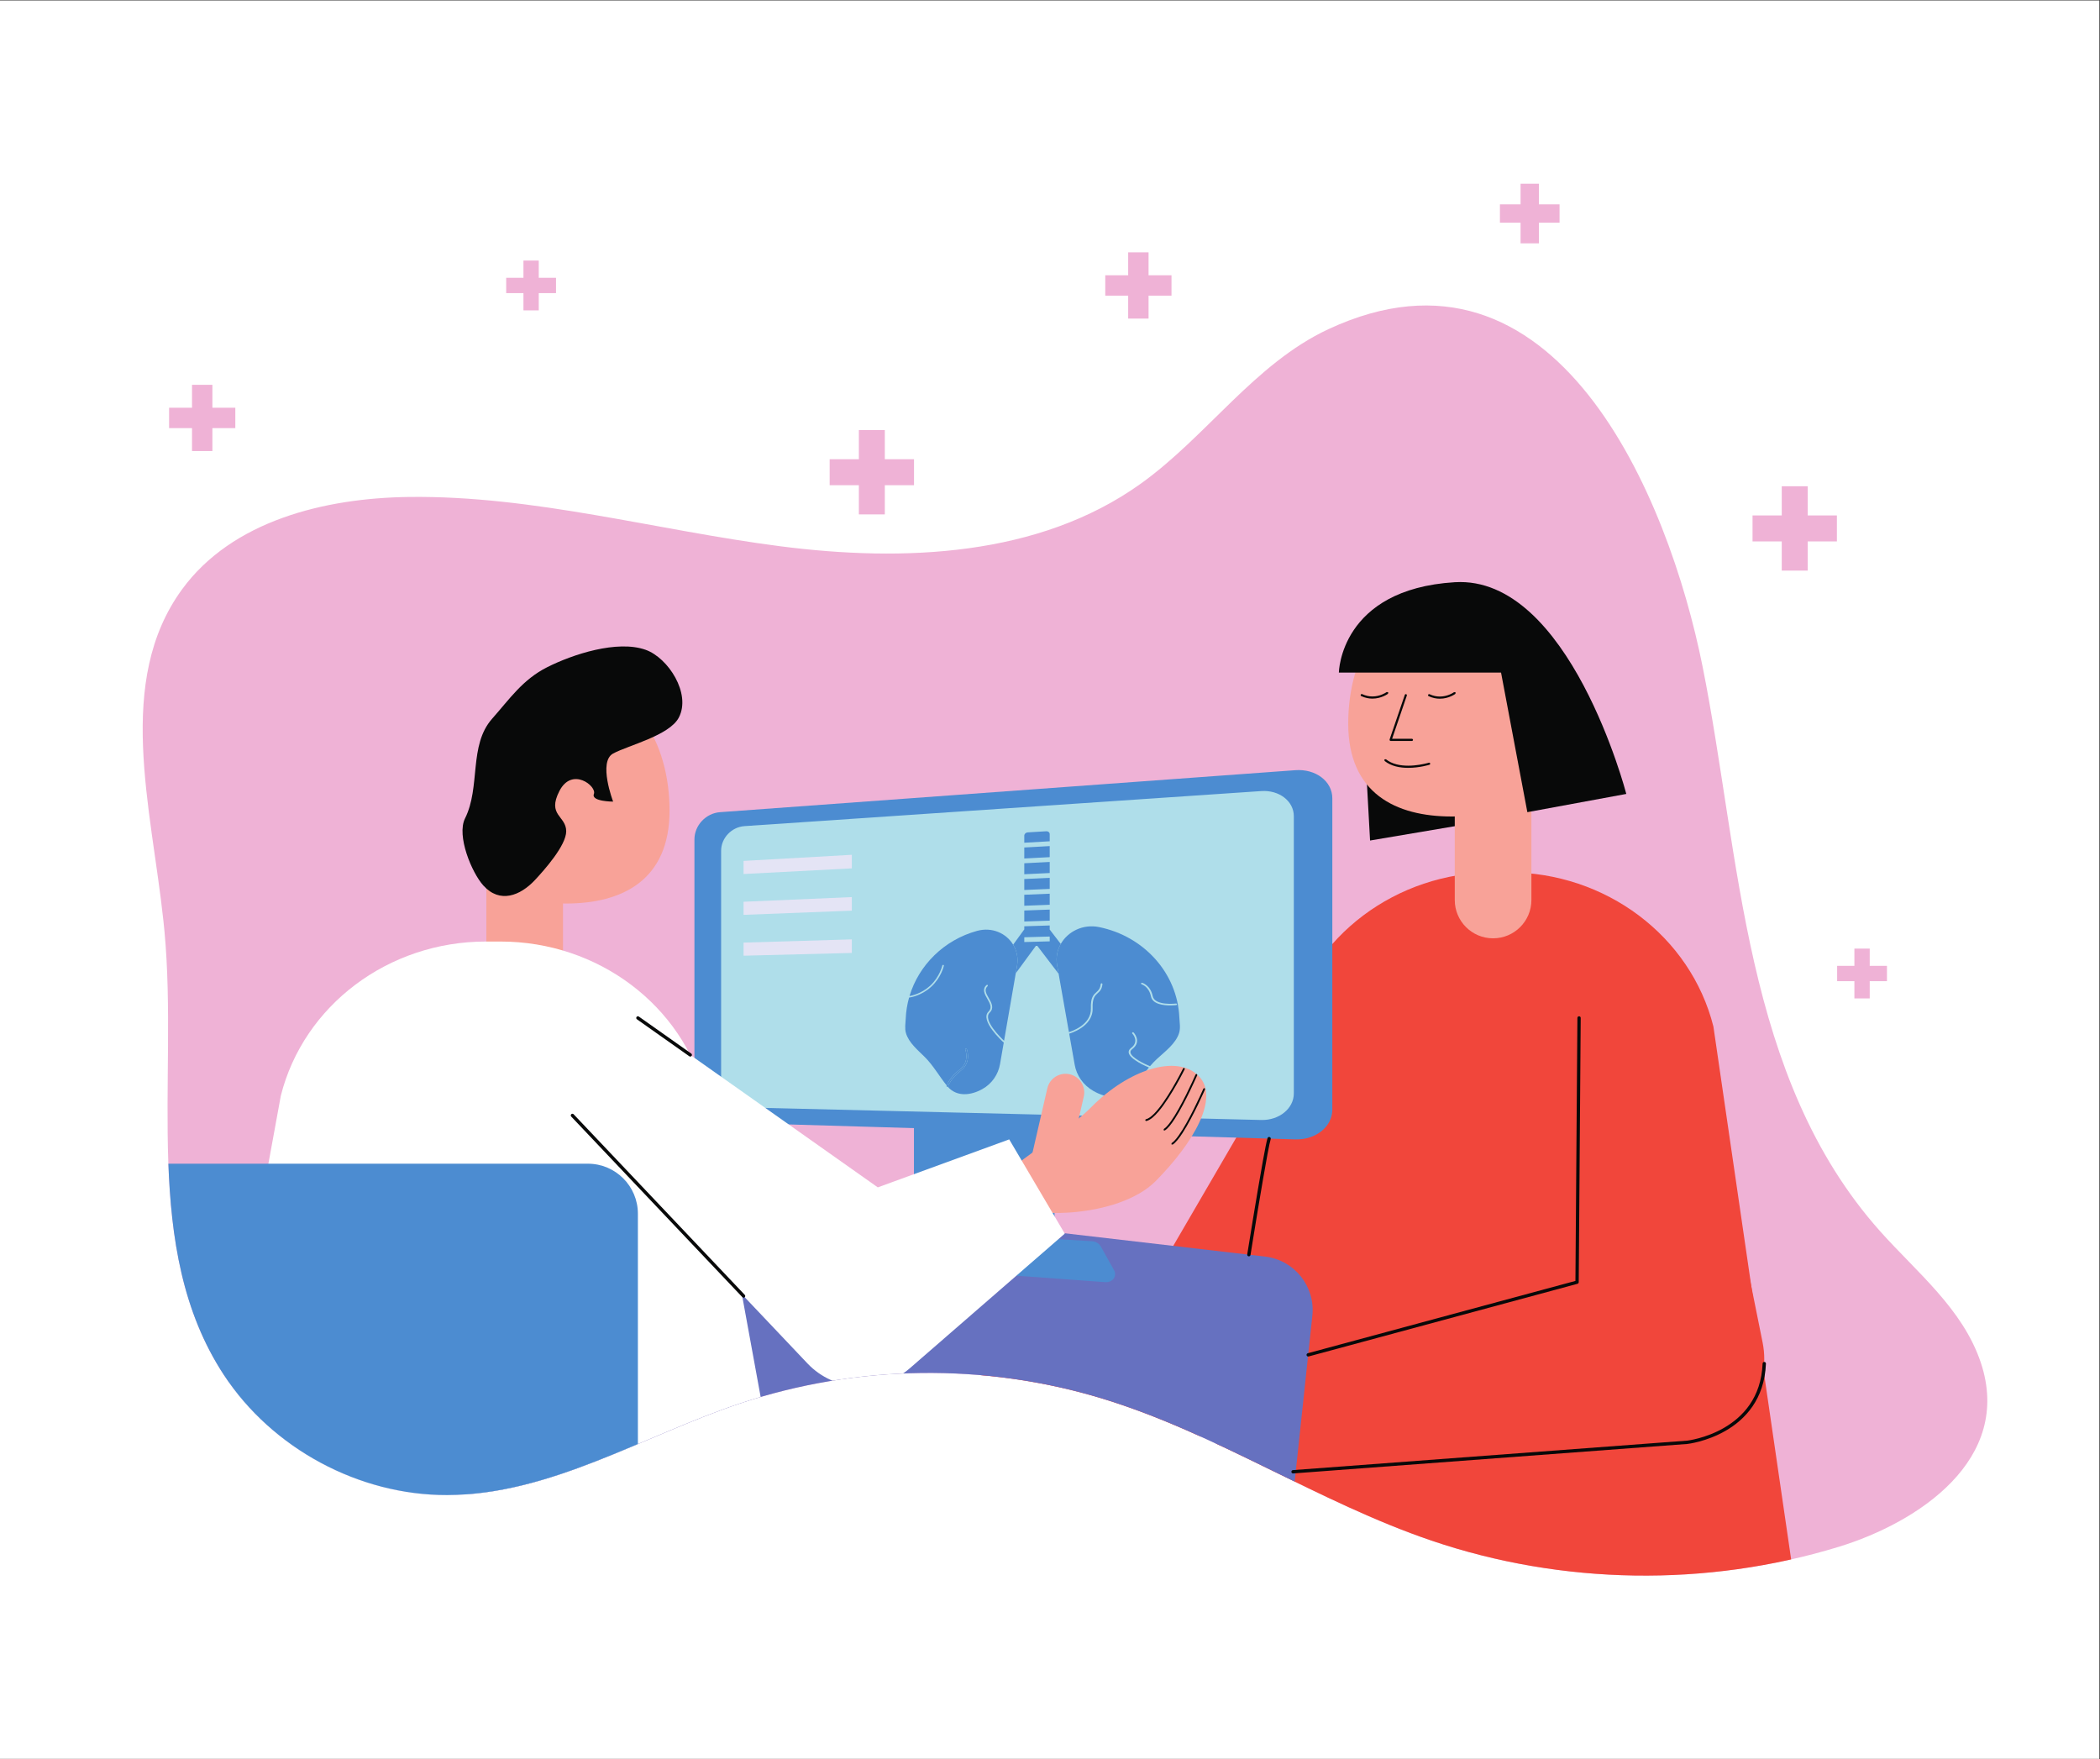 <?xml version="1.0" encoding="UTF-8" standalone="no"?>
<svg
   xmlns:dc="http://purl.org/dc/elements/1.1/"
   xmlns:cc="http://creativecommons.org/ns#"
   xmlns:rdf="http://www.w3.org/1999/02/22-rdf-syntax-ns#"
   xmlns:svg="http://www.w3.org/2000/svg"
   xmlns="http://www.w3.org/2000/svg"
   xmlns:sodipodi="http://sodipodi.sourceforge.net/DTD/sodipodi-0.dtd"
   xmlns:inkscape="http://www.inkscape.org/namespaces/inkscape"
   version="1.1"
   id="svg2"
   xml:space="preserve"
   width="3090.667"
   height="2589.333"
   viewBox="0 0 3090.667 2589.333"
   sodipodi:docname="2390_SkVNQSBGQU1PIDEwMzYtMjU.eps"><rect x="0" y="0" width="3090.667" height="2589.333" fill="#333333" stroke="none"/><defs
     id="defs6"><clipPath
       clipPathUnits="userSpaceOnUse"
       id="clipPath24"><path
         d="m 1804.24,9258.4 c -134.54,1258.4 -534.33,2646.1 206.18,3660 552.05,755.8 1570.7,1008.3 2506.52,1019.8 1378.74,17 2727.37,-367.6 4094.9,-544 1367.53,-176.4 2857.36,-113.5 3979.46,687.9 732.2,523 1260.2,1328.7 2075.8,1708.6 2511.9,1169.7 3756.5,-1856.9 4130.1,-3721.2 423.2,-2111.76 448.6,-4541.6 1960.2,-6237.6 C 21160.9,5379.2 21672,4974 21870,4380.3 22226.4,3311.7 21181.4,2616.6 20300.5,2346.9 18843.9,1900.9 17247.3,1925.3 15805,2415.5 14556.6,2839.8 13437.6,3596 12176.8,3981.8 10877.9,4379.3 9455.17,4360.5 8167.24,3929 7090.84,3568.3 6072.34,2921.9 4937.16,2918.5 c -972.7,-3 -1931.92,513 -2465.56,1326.3 -916.85,1397.2 -499.89,3236.1 -655.92,4899.9 -3.54,37.8 -7.36,75.7 -11.44,113.7 z"
         id="path22" /></clipPath></defs><sodipodi:namedview
     pagecolor="#ffffff"
     bordercolor="#666666"
     borderopacity="1"
     objecttolerance="10"
     gridtolerance="10"
     guidetolerance="10"
     inkscape:pageopacity="0"
     inkscape:pageshadow="2"
     inkscape:window-width="640"
     inkscape:window-height="480"
     id="namedview4" /><g
     id="g10"
     inkscape:groupmode="layer"
     inkscape:label="ink_ext_XXXXXX"
     transform="matrix(1.333,0,0,-1.333,0,2589.333)"><g
       id="g12"
       transform="scale(0.1)"><path
         d="M 23178.9,19420 H 0.004 V 5.801 H 23178.9 V 19420"
         style="fill:#ffffff;fill-opacity:1;fill-rule:nonzero;stroke:none"
         id="path14" /><path
         d="m 1804.24,9258.4 c -134.54,1258.4 -534.33,2646.1 206.18,3660 552.05,755.8 1570.7,1008.3 2506.52,1019.8 1378.74,17 2727.37,-367.6 4094.9,-544 1367.53,-176.4 2857.36,-113.5 3979.46,687.9 732.2,523 1260.2,1328.7 2075.8,1708.6 2511.9,1169.7 3756.5,-1856.9 4130.1,-3721.2 423.2,-2111.76 448.6,-4541.6 1960.2,-6237.6 C 21160.9,5379.2 21672,4974 21870,4380.3 22226.4,3311.7 21181.4,2616.6 20300.5,2346.9 18843.9,1900.9 17247.3,1925.3 15805,2415.5 14556.6,2839.8 13437.6,3596 12176.8,3981.8 10877.9,4379.3 9455.17,4360.5 8167.24,3929 7090.84,3568.3 6072.34,2921.9 4937.16,2918.5 c -972.7,-3 -1931.92,513 -2465.56,1326.3 -916.85,1397.2 -499.89,3236.1 -655.92,4899.9 -3.54,37.8 -7.36,75.7 -11.44,113.7"
         style="fill:#efb2d6;fill-opacity:1;fill-rule:nonzero;stroke:none"
         id="path16" /><g
         id="g18"><g
           id="g20"
           clip-path="url(#clipPath24)"><path
             d="m 15090.4,10804.1 36.3,-659.1 1322.9,223.6 -156.3,562.4 -1202.9,-126.9"
             style="fill:#080909;fill-opacity:1;fill-rule:nonzero;stroke:none"
             id="path26" /><path
             d="m 5792.92,8104.2 v 0 c -233.65,0 -423.07,189.5 -423.07,423.1 v 2261.1 h 846.14 V 8527.3 c 0,-233.6 -189.41,-423.1 -423.07,-423.1"
             style="fill:#f8a298;fill-opacity:1;fill-rule:nonzero;stroke:none"
             id="path28" /><path
             d="m 16028.2,8559.8 -1529.9,-4257.6 -6.6,-18.3 c -83.8,-233 -271.3,-402.6 -489.4,-475.3 L 10608.7,2699.7 10103.6,3797 13153,5653.9 l -496,-493.6 2276.3,3909.8 1094.9,-510.3"
             style="fill:#f1463b;fill-opacity:1;fill-rule:nonzero;stroke:none"
             id="path30" /><path
             d="m 13154.6,1937.6 h 6660.7 l -897.9,6154.3 c -252.1,998.3 -1187.8,1701.74 -2263.4,1701.74 h -162.5 c -1075.6,0 -2011.2,-703.44 -2263.4,-1701.74 L 13154.6,1937.6"
             style="fill:#f1463b;fill-opacity:1;fill-rule:nonzero;stroke:none"
             id="path32" /><path
             d="m 16485,9065.2 v 0 c 233.6,0 423,189.4 423,423.06 v 2261.04 h -846.1 V 9488.26 c 0,-233.66 189.4,-423.06 423.1,-423.06"
             style="fill:#f8a298;fill-opacity:1;fill-rule:nonzero;stroke:none"
             id="path34" /><path
             d="m 14885.5,11435.7 c 0,-770.4 526.1,-1025.5 1142.4,-1025.5 616.3,0 901.1,255.1 901.1,1025.5 0,770.3 -405.5,1394.9 -1021.7,1394.9 -616.3,0 -1021.8,-624.6 -1021.8,-1394.9"
             style="fill:#f8a298;fill-opacity:1;fill-rule:nonzero;stroke:none"
             id="path36" /><path
             d="m 16807.8,11449.2 c -47.8,-193.6 12.4,-375 134.5,-405.2 122.1,-30.1 259.8,102.3 307.6,295.9 47.9,193.6 -12.4,374.9 -134.5,405.1 -122.1,30.1 -259.8,-102.3 -307.6,-295.8"
             style="fill:#f8a298;fill-opacity:1;fill-rule:nonzero;stroke:none"
             id="path38" /><path
             d="m 15510.2,11753.1 -168.1,-493 1.6,-10.8 9.7,-5 h 235.3 c 6.5,0 11.9,5.4 11.9,11.9 0,6.6 -5.4,11.9 -11.9,11.9 H 15370 l 162.7,477.3 c 2.1,6.3 -1.2,13 -7.4,15.2 -6.2,2.1 -13,-1.2 -15.1,-7.5 v 0"
             style="fill:#080909;fill-opacity:1;fill-rule:nonzero;stroke:none"
             id="path40" /><path
             d="m 15775.3,11004.1 c 0,-0.1 -6.5,-2 -18.3,-5.1 -35.6,-9.3 -118.7,-27.8 -209.8,-27.8 -86,-0.1 -178.5,16.7 -245.4,71.1 l -16.7,-1.7 1.7,-16.8 c 73.7,-59.6 171.6,-76.4 260.4,-76.4 125.7,0 234.5,33.8 235.1,33.9 6.3,2 9.8,8.6 7.9,14.9 -2,6.3 -8.6,9.8 -14.9,7.8 v 0.1"
             style="fill:#080909;fill-opacity:1;fill-rule:nonzero;stroke:none"
             id="path42" /><path
             d="m 16054.7,11783.4 -2.7,-1.8 c -13.2,-9.2 -73.8,-47.1 -154.9,-47 -34.5,0 -72.8,6.8 -113.3,25.5 -6,2.8 -13.1,0.2 -15.8,-5.8 -2.8,-6 -0.2,-13.1 5.8,-15.8 43.7,-20.3 85.7,-27.8 123.3,-27.7 101.2,0.1 170.9,52.9 171.9,53.6 l 2.3,16.7 -16.6,2.3 v 0"
             style="fill:#080909;fill-opacity:1;fill-rule:nonzero;stroke:none"
             id="path44" /><path
             d="m 15310.4,11784.4 -2.6,-1.9 c -13.2,-9.1 -73.8,-47.1 -154.9,-47 -34.5,0 -72.8,6.8 -113.3,25.6 -6,2.7 -13.1,0.1 -15.8,-5.8 -2.8,-6 -0.2,-13.1 5.8,-15.9 43.7,-20.2 85.7,-27.7 123.3,-27.7 101.2,0.2 170.8,53 171.9,53.7 l 2.3,16.7 -16.6,2.3 h -0.1"
             style="fill:#080909;fill-opacity:1;fill-rule:nonzero;stroke:none"
             id="path46" /><path
             d="m 18635.6,8699.6 825.1,-4096.3 c 100.6,-499.6 -222.8,-986.1 -722.4,-1086.8 -36.1,-7.3 -72.2,-12.3 -108,-15.3 l -9.1,-0.5 -4344.9,-325.1 -203.6,1190.6 4206.2,1136.8 -839.4,-1102.7 -5.9,4178.7 1202,120.6"
             style="fill:#f1463b;fill-opacity:1;fill-rule:nonzero;stroke:none"
             id="path48" /><path
             d="m 17061.6,11586 3.4,-1.9 c 16.5,-10.4 84.3,-58.6 84.2,-157.9 0,-17 -1.9,-35.5 -6.5,-55.8 -14.2,-62.1 -43.7,-94.3 -74,-112.3 -30.3,-18 -62.4,-21.2 -80.5,-21.2 l -10.8,0.4 -3.6,0.4 c -6.5,0.9 -12.5,-3.6 -13.4,-10.1 -1,-6.6 3.6,-12.6 10.1,-13.5 0.4,-0.1 7,-1 17.7,-1 20.7,0.1 57,3.5 92.6,24.5 35.7,20.9 69.9,60.1 85.1,127.5 4.9,21.9 7.1,42.3 7.1,61.1 0.1,63.4 -24.9,108.9 -49.8,138 -24.8,29.2 -49.5,42.4 -50.4,42.9 -5.8,3.1 -13,0.8 -16.1,-5 -3.1,-5.8 -0.9,-13 4.9,-16.1 v 0"
             style="fill:#080909;fill-opacity:1;fill-rule:nonzero;stroke:none"
             id="path50" /><path
             d="M 14173.9,1937.6 H 5099.23 L 5348.83,6554 13966.8,5551.7 c 324.1,-37.7 557.4,-329.5 522.7,-653.9 l -315.6,-2960.2"
             style="fill:#6671c0;fill-opacity:1;fill-rule:nonzero;stroke:none"
             id="path52" /><path
             d="m 11642.9,5746.1 -1552.1,95.1 v 1525.4 l 1552.1,-28.4 V 5746.1"
             style="fill:#4c8cd1;fill-opacity:1;fill-rule:nonzero;stroke:none"
             id="path54" /><path
             d="m 14302,6845.3 -6352.19,187.4 c -156.71,4.6 -282.7,133.8 -282.7,288.6 v 2835.6 c 0,154.8 125.99,289.6 282.7,301 l 6352.19,463.6 c 224.3,16.4 408,-122.4 408,-310.1 V 7173.1 c 0,-187.7 -183.7,-334.4 -408,-327.8"
             style="fill:#4c8cd1;fill-opacity:1;fill-rule:nonzero;stroke:none"
             id="path56" /><path
             d="m 13925.4,7059.5 -5704.96,138.9 c -143.3,3.5 -258.59,120.1 -258.59,260.6 v 2573.1 c 0,140.5 115.29,262.2 258.59,271.9 l 5704.96,386.9 c 197.8,13.5 359.6,-110.9 359.6,-278 V 7353.2 c 0,-167 -161.8,-298.6 -359.6,-293.7"
             style="fill:#afdeea;fill-opacity:1;fill-rule:nonzero;stroke:none"
             id="path58" /><path
             d="m 11589.7,9031.8 -280.7,-7.6 v 52.6 l 280.7,8.1 z m 122.1,-28.6 -122.1,158.7 v 45.2 l -280.7,-9 v 52.7 l 280.7,9.3 v 122.3 l -280.7,-10.3 v 52.6 l 280.7,10.73 v 122.27 l -280.7,-11.69 v 52.66 l 280.7,12.04 v 122.22 l -280.7,-12.95 v 52.61 l 280.7,13.41 v 122.21 l -280.7,-14.32 v 52.66 l 280.7,14.67 v 122.28 l -280.7,-15.6 v 52.6 l 280.7,16 v 78.9 c 0,18.8 -17,33 -38.1,31.7 l -205,-12.3 c -20.8,-1.2 -37.6,-17.4 -37.6,-36.1 V 9163.9 l -122.9,-168.6 c 39.7,-65.7 57.6,-146 43.4,-232.4 0,0 -5.5,-31.5 -14.5,-83.6 l 221.9,302.4 15.8,0.4 235.4,-308.3 c -10.7,60.8 -17.3,98.1 -17.3,98.1 -14.1,84.1 2.7,163.9 41,231.3"
             style="fill:#4c8cd1;fill-opacity:1;fill-rule:nonzero;stroke:none"
             id="path60" /><path
             d="m 12986.4,8327.9 c -3.2,-0.4 -27.7,-3.2 -61.1,-3.5 -76.6,-0.7 -199.6,12.2 -217.7,99.3 -23,110.9 -101.6,133.5 -104.9,134.4 l -6.3,10.7 12.3,5.7 c 3.8,-1 93.2,-25.8 118.4,-147.6 22.6,-108.8 254.3,-82.2 256.7,-81.9 5.5,0.6 10.5,-2.7 11.2,-7.4 0.8,-4.7 -3.1,-9.1 -8.6,-9.7 z m 34.5,-134.5 c -21.9,486.2 -389.9,895.3 -886.3,995.9 -178.8,36.3 -345.3,-49.7 -422.8,-186.1 -38.3,-67.4 -55.1,-147.2 -41,-231.3 0,0 6.6,-37.3 17.3,-98.1 25.3,-143.3 73.8,-417.9 113.8,-644.1 18.5,5.4 248.7,76 242.5,262.9 -4,119.8 28.9,149.4 60.8,178.1 22.6,20.3 42.1,37.9 47.6,89.9 0.5,4.7 5,8.2 10.4,7.8 5.4,-0.3 9.3,-4.4 8.7,-9.1 -6.1,-58.1 -30,-79.6 -53.1,-100.4 -29,-26.1 -59,-53.1 -55.3,-165.6 6.9,-207 -254.8,-279.3 -257.4,-280 l -1.3,-0.2 c 33.9,-191.6 60.9,-344.3 60.9,-344.3 20.5,-116.3 92.8,-224.1 206.8,-289.1 140.3,-80.2 312.5,-103.6 422.4,19.6 67.1,75.3 124.9,161.1 190.5,239.9 -20.9,8.5 -210.8,87.8 -223.4,162.4 -3.3,19.7 5.2,37.3 25.2,52.4 97.5,73.6 16.3,158.3 12.8,161.8 l 1.1,12.1 13.8,-0.9 c 1,-1.1 97.6,-101.1 -14.8,-185.9 -14.9,-11.3 -21,-23.4 -18.7,-37.1 9.5,-56.5 157.4,-127.3 213.8,-149.9 l 1.7,-1.1 c 24.3,28.3 49.7,55.6 77.2,80.9 91.5,84 207.4,169.1 244.2,285.9 17.5,55.8 5.1,116.6 2.6,173.6"
             style="fill:#4c8cd1;fill-opacity:1;fill-rule:nonzero;stroke:none"
             id="path62" /><path
             d="m 11186.1,8995.3 c -76.4,126.3 -233.3,197.3 -398.5,152.1 -365.1,-99.9 -643.7,-379.2 -745.7,-719.4 20.2,3.3 130.1,24.8 226.9,113.3 107.2,98.3 135.6,224.7 135.9,225.9 l 10.3,6.6 6.8,-9.4 c -1.1,-5.4 -29.6,-132.5 -141,-234.4 -110.8,-101.5 -235.2,-117.8 -240.4,-118.4 l -1,-0.1 -2.1,0.3 c -21,-74.8 -33.9,-152.5 -37.2,-232.1 -2.16,-52.5 -12.69,-108.6 2.3,-160 31.3,-107.8 130.6,-187.5 209.9,-266.8 91.7,-91.7 158.1,-210.4 240.1,-312.2 8.3,21.3 43.3,98.1 145.6,176.9 111.8,86.1 59.4,221.9 58.8,223.3 l 5.3,10.4 11.4,-4.9 c 0.6,-1.4 57.2,-148 -64,-241.3 -113.8,-87.5 -142,-174 -142.2,-174.9 l -2.8,-3.8 c 99.2,-113.5 253.1,-97 381.1,-25.8 107.2,59.6 176,162.8 195.6,275.9 0,0 17.3,100.2 41.5,239.6 l -5,2.2 c -10.9,9.9 -263.4,240.9 -163.6,337.9 43.5,42.2 16,90.4 -13.1,141.3 -30,52.3 -60.9,106.4 -7.6,153 l 12.7,-0.1 -0.4,-11.6 c -43.5,-38.1 -18.1,-82.3 11.2,-133.6 29.4,-51.2 62.6,-109.4 10.3,-160.2 -81.4,-79.1 125,-279.1 158.6,-310.8 41.8,241.1 101.9,587.5 129.2,745.1 9,52.1 14.5,83.6 14.5,83.6 14.2,86.4 -3.7,166.7 -43.4,232.4"
             style="fill:#4c8cd1;fill-opacity:1;fill-rule:nonzero;stroke:none"
             id="path64" /><path
             d="m 10609.5,7605.1 c 121.2,93.3 64.6,239.9 64,241.3 l -11.4,4.9 -5.3,-10.4 c 0.6,-1.4 53,-137.2 -58.8,-223.3 -102.3,-78.8 -137.3,-155.6 -145.6,-176.9 l -2,-5.8 6,-10.1 2.4,-0.3 5.7,1.9 2.8,3.8 c 0.2,0.9 28.4,87.4 142.2,174.9"
             style="fill:#4c8cd1;fill-opacity:1;fill-rule:nonzero;stroke:none"
             id="path66" /><path
             d="m 9404.9,9837.52 -1195.24,-62.31 v 144.64 l 1195.24,67.5 v -149.83"
             style="fill:#e4e4f5;fill-opacity:1;fill-rule:nonzero;stroke:none"
             id="path68" /><path
             d="m 9404.9,9370.6 -1195.24,-46.3 v 144.67 l 1195.24,51.47 V 9370.6"
             style="fill:#e4e4f5;fill-opacity:1;fill-rule:nonzero;stroke:none"
             id="path70" /><path
             d="m 9404.9,8903.7 -1195.24,-30.3 v 144.7 l 1195.24,35.4 v -149.8"
             style="fill:#e4e4f5;fill-opacity:1;fill-rule:nonzero;stroke:none"
             id="path72" /><path
             d="m 12202.3,5269.1 -2610.39,190.5 c -70.46,5.2 -115.91,78.7 -84.02,135.8 l 125.78,224.9 c 16.21,29 48.88,45.9 84.63,43.7 l 2339.2,-143.3 c 40.7,-2.4 78.1,-24.9 96.7,-58.2 l 145.6,-260.5 c 37.3,-66.7 -15.8,-138.8 -97.5,-132.9"
             style="fill:#4c8cd1;fill-opacity:1;fill-rule:nonzero;stroke:none"
             id="path74" /><path
             d="M 8775.71,1937.6 H 2115.02 l 985.66,5390.3 c 252.2,998.4 1187.8,1701.8 2263.41,1701.8 h 162.51 c 1075.62,0 2011.24,-703.4 2263.42,-1701.8 l 985.69,-5390.3"
             style="fill:#ffffff;fill-opacity:1;fill-rule:nonzero;stroke:none"
             id="path76" /><path
             d="m 7392.4,10474.8 c 0,-770.4 -526.14,-1025.51 -1142.44,-1025.51 -616.29,0 -901.13,255.11 -901.13,1025.51 0,770.3 405.53,1394.8 1021.79,1394.8 616.29,0 1021.78,-624.5 1021.78,-1394.8"
             style="fill:#f8a298;fill-opacity:1;fill-rule:nonzero;stroke:none"
             id="path78" /><path
             d="m 11398.4,6692.5 402.3,-92.7 165.1,717 c 25.6,111.1 -43.7,221.9 -154.8,247.5 -111.1,25.5 -221.9,-43.8 -247.5,-154.9 l -165.1,-716.9"
             style="fill:#f8a298;fill-opacity:1;fill-rule:nonzero;stroke:none"
             id="path80" /><path
             d="M 12049.5,7202.2 C 11640,6789 10803.8,6426.8 11046.7,6186 c 243,-240.7 1303.4,-214.3 1712.9,198.9 409.5,413.3 715.5,921.8 472.5,1162.6 -242.9,240.7 -773.1,67.9 -1182.6,-345.3"
             style="fill:#f8a298;fill-opacity:1;fill-rule:nonzero;stroke:none"
             id="path82" /><path
             d="m 13063.4,7630.8 c 0,0 -16.3,-33.1 -43.2,-83.4 -40.5,-75.5 -104.7,-189.7 -173.2,-288 -34.1,-49.2 -69.4,-94.3 -102.9,-128.6 -33.5,-34.2 -65.5,-57.2 -91.1,-62.9 -5.4,-1.3 -8.7,-6.6 -7.5,-12 1.3,-5.4 6.6,-8.8 12,-7.5 43.2,10.3 88.8,51.7 135.9,107.2 140.4,166.5 287.7,466.1 288,466.4 l -4.6,13.4 -13.4,-4.6 v 0"
             style="fill:#080909;fill-opacity:1;fill-rule:nonzero;stroke:none"
             id="path84" /><path
             d="m 13200.8,7563 c 0,-0.1 -14.4,-33 -37.9,-83.9 -35.3,-76.3 -91.2,-192.6 -149.8,-296.7 -58.1,-103.9 -120.7,-196.2 -163.3,-221.8 l -3.3,-13.8 13.7,-3.3 c 33.9,21 71.4,69.1 111,130 118,182.6 247.8,481.3 248,481.6 l -5.2,13.1 -13.2,-5.2 v 0"
             style="fill:#080909;fill-opacity:1;fill-rule:nonzero;stroke:none"
             id="path86" /><path
             d="m 13287.1,7407 c 0,0 -14.3,-33 -37.9,-83.9 -35.3,-76.3 -91.2,-192.6 -149.8,-296.7 -58.1,-103.9 -120.7,-196.2 -163.3,-221.8 l -3.3,-13.8 13.7,-3.3 c 33.9,21.1 71.4,69.1 111,130 118,182.7 247.9,481.3 248,481.6 l -5.2,13.1 -13.2,-5.2 v 0"
             style="fill:#080909;fill-opacity:1;fill-rule:nonzero;stroke:none"
             id="path88" /><path
             d="M 6780.67,8371.5 10193.9,5960.9 9013.33,6068 11142.6,6845.3 11756,5804.7 10044.9,4318.1 c -331.88,-288.3 -829.95,-262 -1129.85,53.5 l -50.76,53.6 -2874.28,3033.1 790.66,913.2"
             style="fill:#ffffff;fill-opacity:1;fill-rule:nonzero;stroke:none"
             id="path90" /><path
             d="M 6490.62,1837 H 1582.77 c -305.04,0 -552.33,247.3 -552.33,552.3 v 3635.3 c 0,305 247.29,552.3 552.33,552.3 h 4907.85 c 305.03,0 552.29,-247.3 552.29,-552.3 V 2389.3 c 0,-305 -247.26,-552.3 -552.29,-552.3"
             style="fill:#4c8cd1;fill-opacity:1;fill-rule:nonzero;stroke:none"
             id="path92" /><path
             d="m 5629.13,9537.84 c 99.41,18.72 196.32,84.45 277.51,171.29 105.42,112.7 344.81,382.37 344.78,538.07 0,172 -214.49,173.5 -74.86,444.8 139.65,271.2 414.39,52.3 380.64,-32.6 -33.75,-84.8 212.34,-84.8 212.34,-84.8 0,0 -168.38,440.4 0,531.1 168.35,90.6 621.5,198.2 725.28,396.9 138.03,264.1 -117.09,659.5 -366.4,748 -313.28,111.3 -804.07,-49.4 -1087.92,-192.5 -269.66,-136 -412.96,-349.3 -607.08,-568.5 -260.41,-294.1 -125.32,-752.8 -298.84,-1099.9 -96.01,-192 74.17,-599.71 201.98,-741.33 91.27,-101.06 193.18,-129.3 292.57,-110.53"
             style="fill:#080909;fill-opacity:1;fill-rule:nonzero;stroke:none"
             id="path94" /><path
             d="m 14782.3,11999.5 c 77.7,0 1790.5,0 1790.5,0 l 290.6,-1541.5 1092.4,201.4 c 0,0 -627.3,2415.2 -1893.9,2337.5 -1266.7,-77.8 -1279.6,-997.4 -1279.6,-997.4"
             style="fill:#080909;fill-opacity:1;fill-rule:nonzero;stroke:none"
             id="path96" /><path
             d="m 6306.75,7097.4 1889.59,-1994 c 6.97,-7.4 18.58,-7.7 25.94,-0.7 7.35,7 7.66,18.6 0.69,25.9 l -1889.59,1994 c -6.97,7.4 -18.59,7.7 -25.94,0.7 -7.35,-7 -7.66,-18.6 -0.69,-25.9"
             style="fill:#080909;fill-opacity:1;fill-rule:nonzero;stroke:none"
             id="path98" /><path
             d="m 7032.33,8171.3 578.3,-408.4 c 8.27,-5.9 19.72,-3.9 25.56,4.4 5.84,8.3 3.88,19.7 -4.4,25.6 l -578.29,408.4 c -8.28,5.8 -19.72,3.9 -25.57,-4.4 -5.85,-8.3 -3.88,-19.7 4.4,-25.6"
             style="fill:#080909;fill-opacity:1;fill-rule:nonzero;stroke:none"
             id="path100" /><path
             d="m 13806.7,5569.5 c 0.1,0.2 11.6,72.6 29.6,183.4 26.9,166.1 68.2,418.1 106.4,639.7 19,110.8 37.3,214.1 52.6,295.1 15.2,80.8 27.8,140.4 34.3,160.6 3.1,9.6 -2.2,19.9 -11.9,23 -9.6,3.1 -19.9,-2.2 -23,-11.9 -10.4,-32.7 -28.8,-126.8 -51.7,-253.1 -68.3,-377.6 -172.5,-1030.9 -172.5,-1031 -1.6,-10 5.2,-19.4 15.2,-21 10,-1.6 19.4,5.2 21,15.2 v 0"
             style="fill:#080909;fill-opacity:1;fill-rule:nonzero;stroke:none"
             id="path102" /><path
             d="M 14448.3,4448.8 17417,5251 c 8,2.2 13.5,9.4 13.6,17.6 l 21.9,2917.6 c 0.1,10.1 -8.1,18.4 -18.2,18.4 -10.1,0.1 -18.4,-8 -18.5,-18.2 L 17394,5282.8 14438.8,4484.2 c -9.8,-2.6 -15.6,-12.7 -13,-22.5 2.7,-9.8 12.7,-15.6 22.5,-12.9 v 0"
             style="fill:#080909;fill-opacity:1;fill-rule:nonzero;stroke:none"
             id="path104" /><path
             d="m 14277.6,3157.3 4354,325.6 0.7,0.1 c 1.4,0.2 207.9,23.3 419.8,145.3 211.9,121.7 429.8,345.6 445.3,741 0.4,10.2 -7.5,18.7 -17.6,19.1 -10.2,0.4 -18.7,-7.5 -19.1,-17.6 -15.6,-381.7 -222.1,-592.1 -426.9,-710.7 -102.3,-59 -204.1,-94.3 -280.1,-114.7 -38,-10.2 -69.5,-16.7 -91.5,-20.6 -11,-2 -19.6,-3.4 -25.4,-4.2 -5.8,-0.8 -8.6,-1.1 -8.6,-1.1 l 2.1,-18.3 -1.4,18.3 -4354,-325.6 c -10.1,-0.8 -17.7,-9.6 -17,-19.7 0.8,-10.1 9.6,-17.7 19.7,-16.9 v 0"
             style="fill:#080909;fill-opacity:1;fill-rule:nonzero;stroke:none"
             id="path106" /></g></g><path
         d="m 10091.6,14354.6 h -322.41 v 322.4 h -286.57 v -322.4 H 9160.18 V 14068 h 322.44 v -322.4 h 286.57 v 322.4 h 322.41 v 286.6"
         style="fill:#efb2d6;fill-opacity:1;fill-rule:nonzero;stroke:none"
         id="path108" /><path
         d="m 20281,13734 h -322.4 v 322.5 H 19672 V 13734 h -322.5 v -286.6 H 19672 V 13125 h 286.6 v 322.4 h 322.4 v 286.6"
         style="fill:#efb2d6;fill-opacity:1;fill-rule:nonzero;stroke:none"
         id="path110" /><path
         d="m 20833.7,8761.3 h -190.4 v 190.4 h -169.2 v -190.4 h -190.4 v -169.2 h 190.4 v -190.4 h 169.2 v 190.4 h 190.4 v 169.2"
         style="fill:#efb2d6;fill-opacity:1;fill-rule:nonzero;stroke:none"
         id="path112" /><path
         d="m 6138.79,16357.8 h -190.38 v 190.4 H 5779.2 v -190.4 h -190.4 v -169.2 h 190.4 v -190.4 h 169.21 v 190.4 h 190.38 v 169.2"
         style="fill:#efb2d6;fill-opacity:1;fill-rule:nonzero;stroke:none"
         id="path114" /><path
         d="m 12934.3,16385.7 h -253.2 v 253.1 h -225 v -253.1 H 12203 v -225 h 253.1 v -253.2 h 225 v 253.2 h 253.2 v 225"
         style="fill:#efb2d6;fill-opacity:1;fill-rule:nonzero;stroke:none"
         id="path116" /><path
         d="m 2598.22,14923.1 h -253.14 v 253.1 H 2120.1 v -253.1 h -253.15 v -225 H 2120.1 V 14445 h 224.98 v 253.1 h 253.14 v 225"
         style="fill:#efb2d6;fill-opacity:1;fill-rule:nonzero;stroke:none"
         id="path118" /><path
         d="m 17218.8,17168.6 h -227.9 v 227.9 h -202.5 v -227.9 h -227.9 v -202.5 h 227.9 v -227.9 h 202.5 v 227.9 h 227.9 v 202.5"
         style="fill:#efb2d6;fill-opacity:1;fill-rule:nonzero;stroke:none"
         id="path120" /></g></g></svg>
